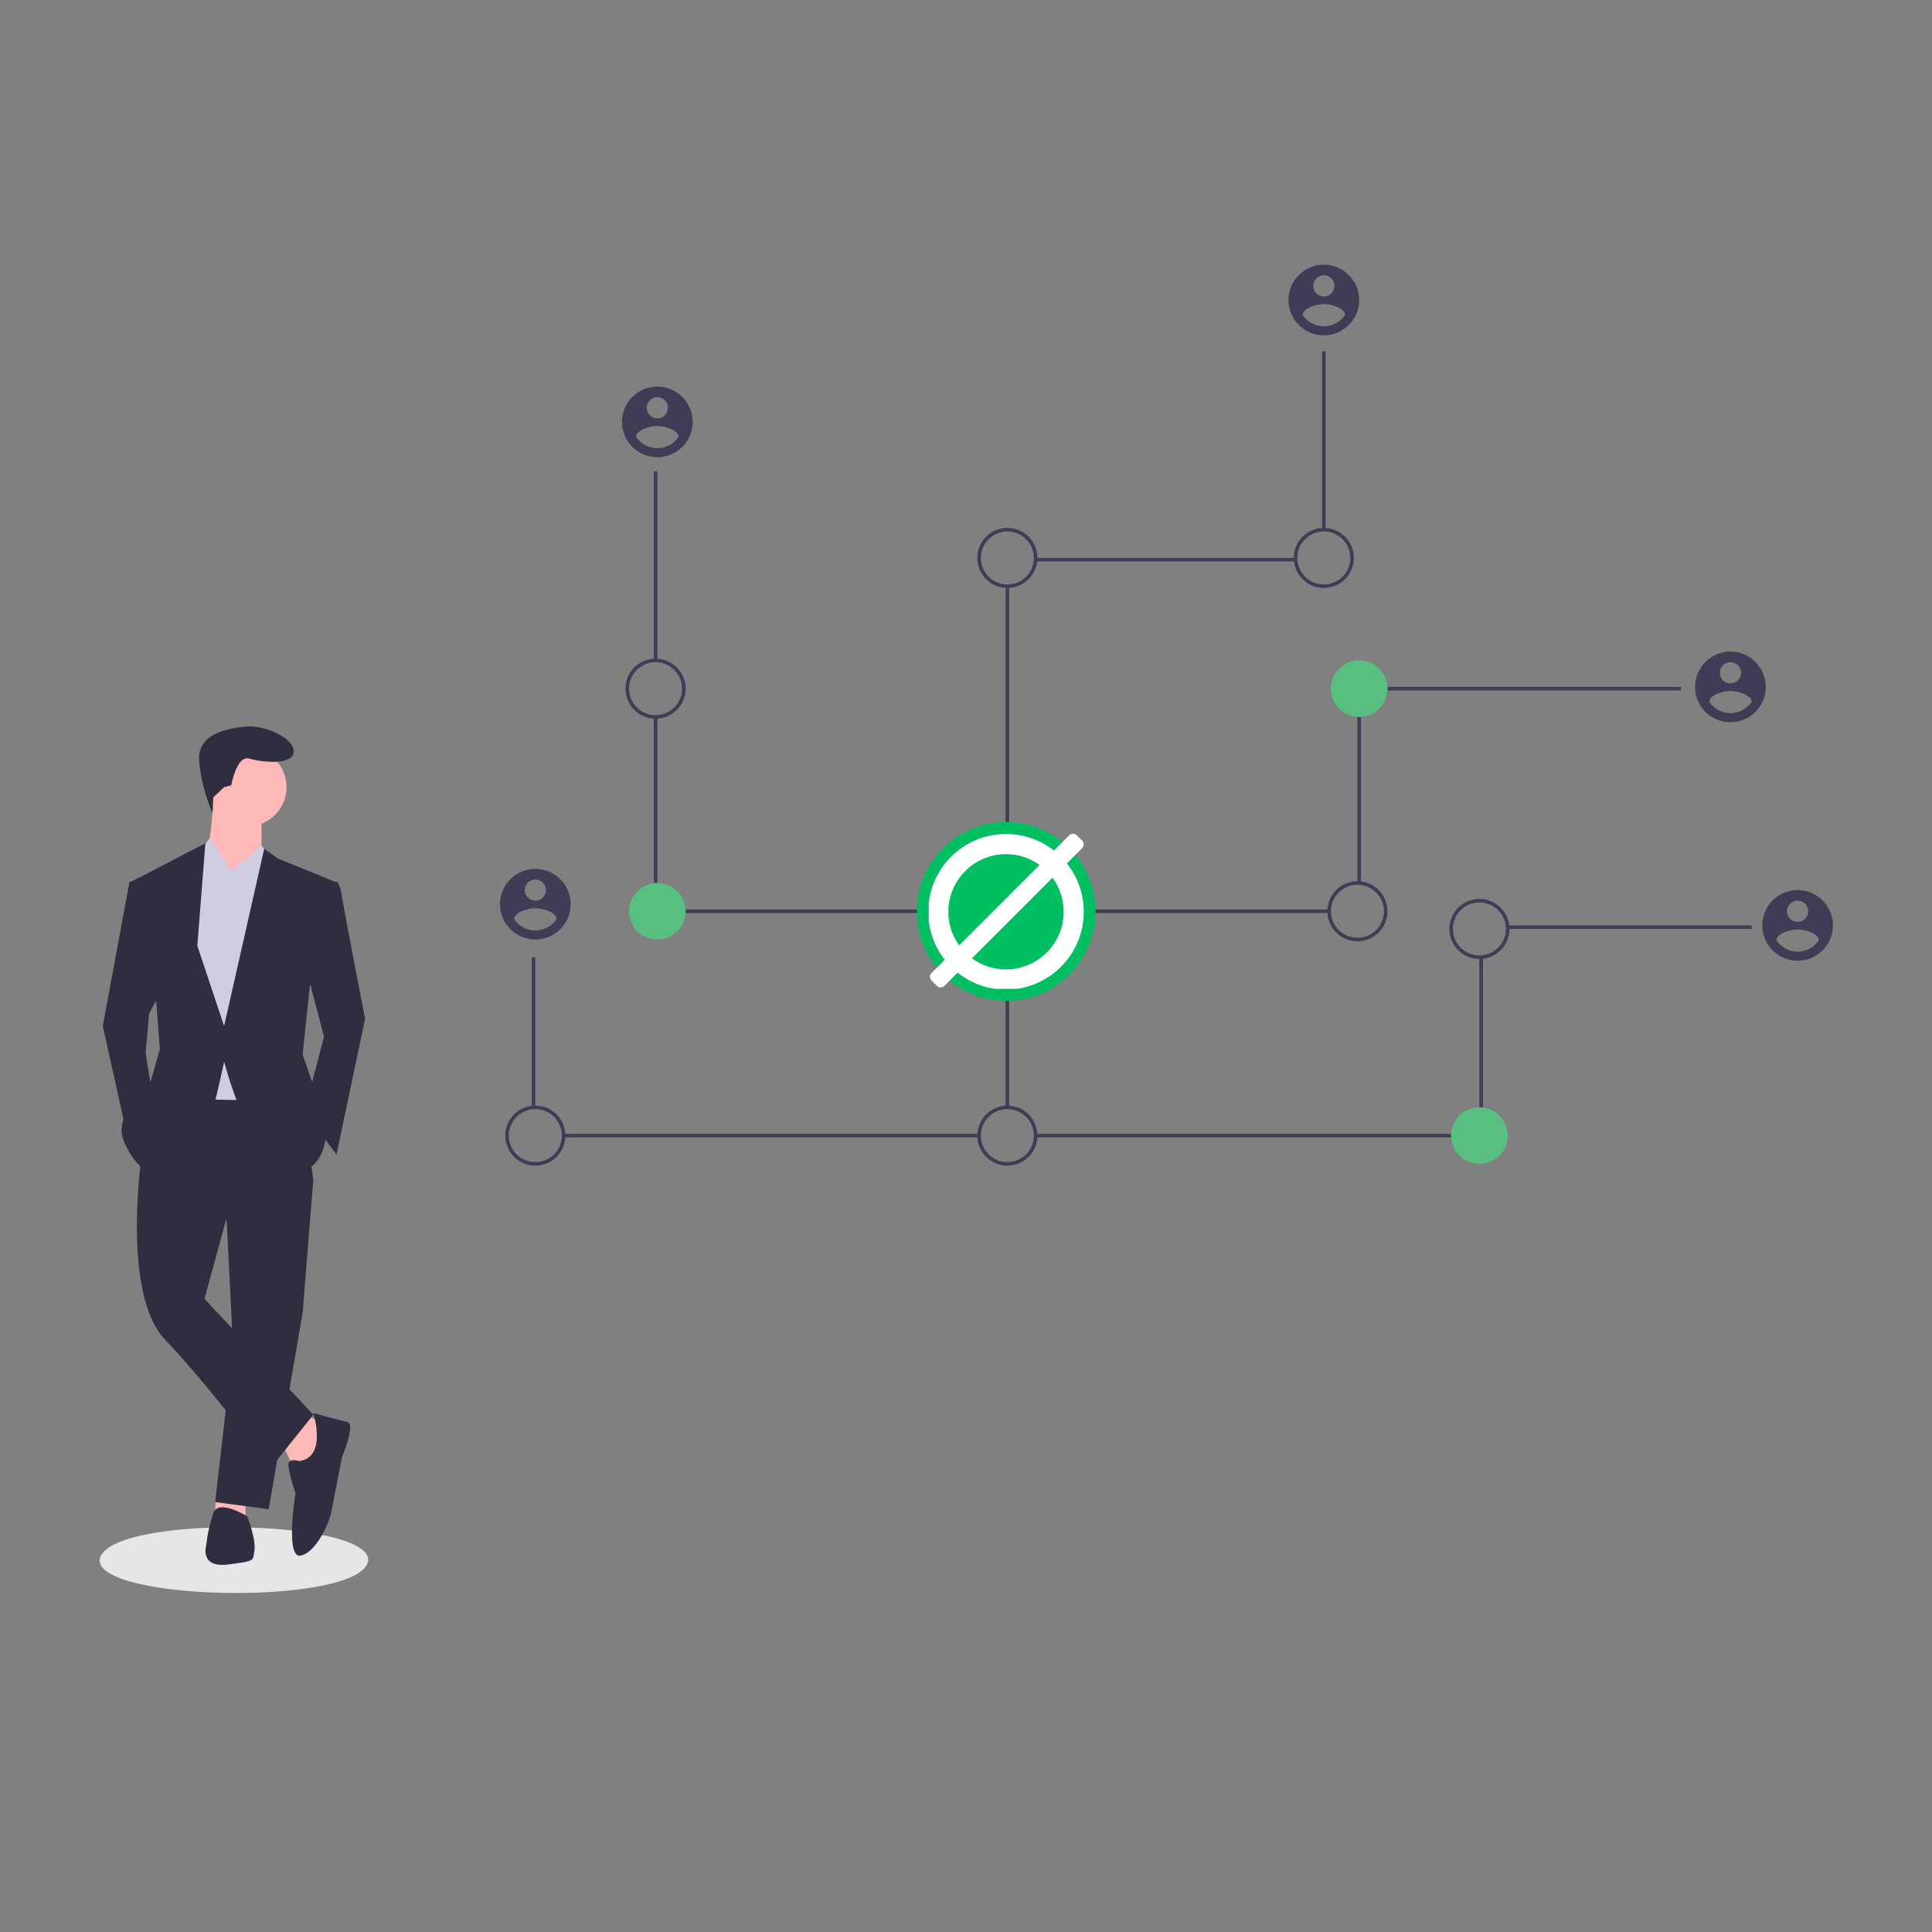 <svg xmlns="http://www.w3.org/2000/svg" xmlns:xlink="http://www.w3.org/1999/xlink" width="1080" zoomAndPan="magnify" viewBox="0 0 810 810" height="1080" preserveAspectRatio="xMidYMid meet" version="1.0"><rect x="0" y="0" width="810" height="810" fill="#808080" stroke="none"/><defs><clipPath id="2587f950d7"><path d="M 540 110.793 L 570 110.793 L 570 141 L 540 141 Z M 540 110.793 " clip-rule="nonzero"/></clipPath><clipPath id="48e9ee1506"><path d="M 738 373 L 768.488 373 L 768.488 403 L 738 403 Z M 738 373 " clip-rule="nonzero"/></clipPath><clipPath id="1556de007e"><path d="M 41.738 640 L 155 640 L 155 668 L 41.738 668 Z M 41.738 640 " clip-rule="nonzero"/></clipPath><clipPath id="3881d8d027"><path d="M 384.379 344.633 L 459.328 344.633 L 459.328 419.582 L 384.379 419.582 Z M 384.379 344.633 " clip-rule="nonzero"/></clipPath><clipPath id="aea5a44048"><path d="M 421.855 344.633 C 401.156 344.633 384.379 361.41 384.379 382.109 C 384.379 402.805 401.156 419.582 421.855 419.582 C 442.551 419.582 459.328 402.805 459.328 382.109 C 459.328 361.41 442.551 344.633 421.855 344.633 Z M 421.855 344.633 " clip-rule="nonzero"/></clipPath><clipPath id="fca1ebcff3"><path d="M 389.387 350 L 454 350 L 454 414.574 L 389.387 414.574 Z M 389.387 350 " clip-rule="nonzero"/></clipPath><clipPath id="11362ad2ec"><path d="M 389.387 349.324 L 454.637 349.324 L 454.637 414.574 L 389.387 414.574 Z M 389.387 349.324 " clip-rule="nonzero"/></clipPath><clipPath id="c0761c93ae"><path d="M 389.387 349.324 L 454.637 349.324 L 454.637 414 L 389.387 414 Z M 389.387 349.324 " clip-rule="nonzero"/></clipPath></defs><path fill="#3f3d56" d="M 274.102 197.625 L 275.586 197.625 L 275.586 276.875 L 274.102 276.875 Z M 274.102 197.625 " fill-opacity="1" fill-rule="nonzero"/><path fill="#3f3d56" d="M 274.102 300.465 L 275.586 300.465 L 275.586 370.199 L 274.102 370.199 Z M 274.102 300.465 " fill-opacity="1" fill-rule="nonzero"/><path fill="#3f3d56" d="M 271.879 381.309 L 386.766 381.309 L 386.766 382.789 L 271.879 382.789 Z M 271.879 381.309 " fill-opacity="1" fill-rule="nonzero"/><path fill="#3f3d56" d="M 222.961 401.309 L 224.441 401.309 L 224.441 464.262 L 222.961 464.262 Z M 222.961 401.309 " fill-opacity="1" fill-rule="nonzero"/><path fill="#3f3d56" d="M 236.301 475.371 L 410.484 475.371 L 410.484 476.855 L 236.301 476.855 Z M 236.301 475.371 " fill-opacity="1" fill-rule="nonzero"/><path fill="#3f3d56" d="M 554.281 147.262 L 555.762 147.262 L 555.762 222.066 L 554.281 222.066 Z M 554.281 147.262 " fill-opacity="1" fill-rule="nonzero"/><path fill="#3f3d56" d="M 434.18 233.918 L 543.16 233.918 L 543.16 235.398 L 434.18 235.398 Z M 434.18 233.918 " fill-opacity="1" fill-rule="nonzero"/><path fill="#3f3d56" d="M 421.602 245.77 L 423.086 245.77 L 423.086 345.758 L 421.602 345.758 Z M 421.602 245.77 " fill-opacity="1" fill-rule="nonzero"/><path fill="#3f3d56" d="M 274.844 301.316 C 274.016 301.316 273.199 301.238 272.387 301.074 C 271.574 300.914 270.785 300.676 270.023 300.359 C 269.258 300.043 268.531 299.656 267.844 299.195 C 267.156 298.738 266.52 298.215 265.934 297.629 C 265.348 297.047 264.828 296.41 264.367 295.723 C 263.906 295.035 263.52 294.309 263.203 293.547 C 262.887 292.781 262.648 291.992 262.484 291.184 C 262.324 290.371 262.242 289.555 262.242 288.727 C 262.242 287.898 262.324 287.082 262.484 286.27 C 262.648 285.461 262.887 284.672 263.203 283.91 C 263.52 283.145 263.906 282.418 264.367 281.73 C 264.828 281.043 265.348 280.406 265.934 279.824 C 266.52 279.238 267.156 278.719 267.844 278.258 C 268.531 277.797 269.258 277.41 270.023 277.094 C 270.785 276.777 271.574 276.539 272.387 276.379 C 273.199 276.215 274.016 276.137 274.844 276.137 C 275.672 276.137 276.492 276.215 277.301 276.379 C 278.113 276.539 278.902 276.777 279.668 277.094 C 280.43 277.41 281.156 277.797 281.844 278.258 C 282.531 278.719 283.168 279.238 283.754 279.824 C 284.34 280.406 284.863 281.043 285.32 281.73 C 285.781 282.418 286.168 283.145 286.484 283.91 C 286.801 284.672 287.043 285.461 287.203 286.27 C 287.363 287.082 287.445 287.898 287.445 288.727 C 287.445 289.555 287.363 290.371 287.199 291.184 C 287.039 291.992 286.797 292.781 286.48 293.543 C 286.164 294.305 285.777 295.031 285.316 295.719 C 284.855 296.406 284.336 297.043 283.75 297.625 C 283.164 298.211 282.527 298.73 281.84 299.191 C 281.152 299.652 280.43 300.039 279.664 300.355 C 278.898 300.672 278.113 300.91 277.301 301.074 C 276.492 301.234 275.672 301.316 274.844 301.316 Z M 274.844 277.617 C 274.113 277.617 273.391 277.688 272.676 277.832 C 271.961 277.973 271.266 278.184 270.59 278.461 C 269.914 278.742 269.273 279.082 268.668 279.488 C 268.059 279.895 267.5 280.355 266.98 280.871 C 266.465 281.387 266.004 281.949 265.602 282.555 C 265.195 283.16 264.852 283.801 264.574 284.477 C 264.293 285.148 264.082 285.844 263.941 286.559 C 263.797 287.273 263.727 287.996 263.727 288.727 C 263.727 289.457 263.797 290.18 263.941 290.895 C 264.082 291.609 264.293 292.305 264.574 292.977 C 264.852 293.652 265.195 294.293 265.602 294.898 C 266.004 295.504 266.465 296.066 266.98 296.582 C 267.5 297.098 268.059 297.559 268.668 297.965 C 269.273 298.371 269.914 298.711 270.59 298.992 C 271.266 299.27 271.961 299.48 272.676 299.625 C 273.391 299.766 274.113 299.836 274.844 299.836 C 275.574 299.836 276.297 299.766 277.012 299.625 C 277.73 299.48 278.426 299.27 279.098 298.992 C 279.773 298.711 280.414 298.371 281.02 297.965 C 281.629 297.559 282.191 297.098 282.707 296.582 C 283.223 296.066 283.684 295.504 284.09 294.898 C 284.492 294.293 284.836 293.652 285.117 292.977 C 285.395 292.305 285.605 291.609 285.75 290.895 C 285.891 290.18 285.961 289.457 285.961 288.727 C 285.961 287.996 285.891 287.273 285.746 286.559 C 285.605 285.844 285.391 285.152 285.113 284.477 C 284.832 283.805 284.492 283.164 284.086 282.559 C 283.68 281.949 283.219 281.391 282.703 280.875 C 282.188 280.359 281.625 279.898 281.02 279.492 C 280.41 279.086 279.77 278.746 279.098 278.465 C 278.422 278.188 277.727 277.977 277.012 277.832 C 276.297 277.691 275.574 277.617 274.844 277.617 Z M 274.844 277.617 " fill-opacity="1" fill-rule="nonzero"/><path fill="#3f3d56" d="M 224.441 488.703 C 223.613 488.703 222.797 488.625 221.984 488.461 C 221.172 488.301 220.383 488.062 219.621 487.746 C 218.855 487.43 218.129 487.043 217.441 486.582 C 216.754 486.121 216.117 485.602 215.531 485.016 C 214.945 484.434 214.426 483.797 213.965 483.109 C 213.504 482.422 213.117 481.695 212.801 480.93 C 212.484 480.168 212.246 479.379 212.082 478.57 C 211.922 477.758 211.84 476.941 211.84 476.113 C 211.84 475.285 211.922 474.469 212.082 473.656 C 212.246 472.848 212.484 472.059 212.801 471.293 C 213.117 470.531 213.504 469.805 213.965 469.117 C 214.426 468.43 214.945 467.793 215.531 467.211 C 216.117 466.625 216.754 466.102 217.441 465.645 C 218.129 465.184 218.855 464.797 219.621 464.48 C 220.383 464.164 221.172 463.926 221.984 463.766 C 222.797 463.602 223.613 463.523 224.441 463.523 C 225.27 463.523 226.09 463.602 226.898 463.766 C 227.711 463.926 228.5 464.164 229.266 464.48 C 230.027 464.797 230.754 465.184 231.441 465.645 C 232.129 466.102 232.766 466.625 233.352 467.211 C 233.938 467.793 234.461 468.43 234.918 469.117 C 235.379 469.805 235.766 470.531 236.082 471.293 C 236.398 472.059 236.641 472.848 236.801 473.656 C 236.961 474.469 237.043 475.285 237.043 476.113 C 237.043 476.941 236.961 477.758 236.797 478.57 C 236.637 479.379 236.398 480.164 236.078 480.93 C 235.762 481.691 235.375 482.418 234.914 483.105 C 234.453 483.793 233.934 484.43 233.348 485.012 C 232.762 485.598 232.125 486.117 231.438 486.578 C 230.75 487.039 230.027 487.426 229.262 487.742 C 228.496 488.059 227.711 488.297 226.898 488.461 C 226.09 488.621 225.27 488.703 224.441 488.703 Z M 224.441 465.004 C 223.711 465.004 222.988 465.074 222.273 465.215 C 221.559 465.359 220.863 465.57 220.188 465.848 C 219.512 466.129 218.871 466.469 218.266 466.875 C 217.656 467.281 217.098 467.742 216.582 468.258 C 216.062 468.773 215.602 469.336 215.199 469.941 C 214.793 470.547 214.449 471.188 214.172 471.863 C 213.891 472.535 213.68 473.23 213.539 473.945 C 213.395 474.66 213.324 475.383 213.324 476.113 C 213.324 476.844 213.395 477.566 213.539 478.281 C 213.68 478.996 213.891 479.691 214.172 480.363 C 214.449 481.039 214.793 481.68 215.199 482.285 C 215.602 482.891 216.062 483.453 216.582 483.969 C 217.098 484.484 217.656 484.945 218.266 485.352 C 218.871 485.758 219.512 486.098 220.188 486.379 C 220.863 486.656 221.559 486.867 222.273 487.008 C 222.988 487.152 223.711 487.223 224.441 487.223 C 225.172 487.223 225.895 487.152 226.609 487.008 C 227.328 486.867 228.023 486.656 228.695 486.379 C 229.371 486.098 230.012 485.758 230.617 485.352 C 231.227 484.945 231.789 484.484 232.305 483.969 C 232.82 483.453 233.281 482.891 233.688 482.285 C 234.094 481.68 234.434 481.039 234.715 480.363 C 234.992 479.691 235.203 478.996 235.348 478.281 C 235.488 477.566 235.559 476.844 235.559 476.113 C 235.559 475.383 235.488 474.66 235.344 473.945 C 235.203 473.23 234.988 472.535 234.711 471.863 C 234.43 471.191 234.09 470.551 233.684 469.945 C 233.277 469.336 232.816 468.777 232.301 468.262 C 231.785 467.746 231.223 467.285 230.617 466.879 C 230.008 466.473 229.367 466.133 228.695 465.852 C 228.02 465.574 227.324 465.363 226.609 465.219 C 225.895 465.074 225.172 465.004 224.441 465.004 Z M 224.441 465.004 " fill-opacity="1" fill-rule="nonzero"/><path fill="#58bf81" d="M 287.445 382.051 C 287.445 382.828 287.367 383.598 287.215 384.363 C 287.066 385.125 286.84 385.867 286.543 386.586 C 286.242 387.305 285.879 387.988 285.445 388.633 C 285.012 389.281 284.523 389.879 283.973 390.43 C 283.422 390.98 282.82 391.469 282.176 391.902 C 281.527 392.336 280.844 392.699 280.125 393 C 279.402 393.297 278.664 393.52 277.898 393.672 C 277.137 393.824 276.363 393.898 275.586 393.898 C 274.805 393.898 274.035 393.824 273.273 393.672 C 272.508 393.52 271.766 393.297 271.047 393 C 270.328 392.699 269.645 392.336 268.996 391.902 C 268.348 391.469 267.75 390.98 267.199 390.43 C 266.648 389.879 266.156 389.281 265.723 388.633 C 265.293 387.988 264.926 387.305 264.629 386.586 C 264.332 385.867 264.105 385.125 263.953 384.363 C 263.801 383.598 263.727 382.828 263.727 382.051 C 263.727 381.273 263.801 380.5 263.953 379.738 C 264.105 378.973 264.332 378.234 264.629 377.516 C 264.926 376.797 265.293 376.113 265.723 375.465 C 266.156 374.82 266.648 374.219 267.199 373.672 C 267.75 373.121 268.348 372.629 268.996 372.195 C 269.645 371.766 270.328 371.398 271.047 371.102 C 271.766 370.805 272.508 370.578 273.273 370.426 C 274.035 370.273 274.805 370.199 275.586 370.199 C 276.363 370.199 277.137 370.273 277.898 370.426 C 278.664 370.578 279.402 370.805 280.125 371.102 C 280.844 371.398 281.527 371.766 282.176 372.195 C 282.82 372.629 283.422 373.121 283.973 373.672 C 284.523 374.219 285.012 374.82 285.445 375.465 C 285.879 376.113 286.242 376.797 286.543 377.516 C 286.84 378.234 287.066 378.973 287.215 379.738 C 287.367 380.5 287.445 381.273 287.445 382.051 Z M 287.445 382.051 " fill-opacity="1" fill-rule="nonzero"/><path fill="#3f3d56" d="M 581.703 287.984 L 704.746 287.984 L 704.746 289.469 L 581.703 289.469 Z M 581.703 287.984 " fill-opacity="1" fill-rule="nonzero"/><path fill="#3f3d56" d="M 569.105 300.465 L 570.586 300.465 L 570.586 370.199 L 569.105 370.199 Z M 569.105 300.465 " fill-opacity="1" fill-rule="nonzero"/><path fill="#3f3d56" d="M 458.664 381.309 L 557.246 381.309 L 557.246 382.789 L 458.664 382.789 Z M 458.664 381.309 " fill-opacity="1" fill-rule="nonzero"/><path fill="#3f3d56" d="M 632.105 387.977 L 734.395 387.977 L 734.395 389.457 L 632.105 389.457 Z M 632.105 387.977 " fill-opacity="1" fill-rule="nonzero"/><path fill="#3f3d56" d="M 620.246 401.309 L 621.73 401.309 L 621.73 464.262 L 620.246 464.262 Z M 620.246 401.309 " fill-opacity="1" fill-rule="nonzero"/><path fill="#3f3d56" d="M 434.203 475.371 L 608.387 475.371 L 608.387 476.855 L 434.203 476.855 Z M 434.203 475.371 " fill-opacity="1" fill-rule="nonzero"/><path fill="#3f3d56" d="M 421.602 418.344 L 423.086 418.344 L 423.086 464.262 L 421.602 464.262 Z M 421.602 418.344 " fill-opacity="1" fill-rule="nonzero"/><path fill="#58bf81" d="M 581.703 288.727 C 581.703 289.504 581.629 290.277 581.477 291.039 C 581.324 291.801 581.098 292.543 580.801 293.262 C 580.504 293.98 580.137 294.664 579.707 295.312 C 579.273 295.957 578.781 296.555 578.23 297.105 C 577.68 297.656 577.082 298.148 576.434 298.582 C 575.785 299.012 575.102 299.379 574.383 299.676 C 573.664 299.973 572.922 300.199 572.16 300.352 C 571.395 300.5 570.625 300.578 569.844 300.578 C 569.066 300.578 568.293 300.5 567.531 300.352 C 566.766 300.199 566.027 299.973 565.305 299.676 C 564.586 299.379 563.902 299.012 563.258 298.582 C 562.609 298.148 562.008 297.656 561.457 297.105 C 560.91 296.555 560.418 295.957 559.984 295.312 C 559.551 294.664 559.188 293.98 558.887 293.262 C 558.59 292.543 558.363 291.801 558.215 291.039 C 558.062 290.277 557.984 289.504 557.984 288.727 C 557.984 287.949 558.062 287.18 558.215 286.414 C 558.363 285.652 558.59 284.91 558.887 284.191 C 559.188 283.473 559.551 282.789 559.984 282.145 C 560.418 281.496 560.91 280.898 561.457 280.348 C 562.008 279.797 562.609 279.305 563.258 278.875 C 563.902 278.441 564.586 278.074 565.305 277.777 C 566.027 277.48 566.766 277.254 567.531 277.105 C 568.293 276.953 569.066 276.875 569.844 276.875 C 570.625 276.875 571.395 276.953 572.16 277.105 C 572.922 277.254 573.664 277.48 574.383 277.777 C 575.102 278.078 575.785 278.441 576.434 278.875 C 577.082 279.305 577.68 279.797 578.23 280.348 C 578.781 280.898 579.273 281.496 579.707 282.145 C 580.137 282.789 580.504 283.473 580.801 284.191 C 581.098 284.91 581.324 285.652 581.477 286.414 C 581.629 287.18 581.703 287.949 581.703 288.727 Z M 581.703 288.727 " fill-opacity="1" fill-rule="nonzero"/><path fill="#3f3d56" d="M 555.02 246.508 C 554.191 246.508 553.375 246.43 552.562 246.266 C 551.75 246.105 550.965 245.867 550.199 245.551 C 549.434 245.234 548.707 244.848 548.02 244.387 C 547.332 243.93 546.695 243.406 546.109 242.82 C 545.527 242.238 545.004 241.602 544.543 240.914 C 544.086 240.227 543.695 239.5 543.379 238.738 C 543.062 237.973 542.824 237.184 542.664 236.375 C 542.5 235.562 542.422 234.746 542.422 233.918 C 542.422 233.09 542.5 232.273 542.664 231.461 C 542.824 230.652 543.062 229.863 543.379 229.102 C 543.695 228.336 544.086 227.609 544.543 226.922 C 545.004 226.234 545.527 225.598 546.109 225.016 C 546.695 224.43 547.332 223.91 548.02 223.449 C 548.707 222.988 549.434 222.602 550.199 222.285 C 550.965 221.969 551.75 221.73 552.562 221.57 C 553.375 221.406 554.191 221.328 555.02 221.328 C 555.848 221.328 556.668 221.406 557.48 221.57 C 558.289 221.73 559.078 221.969 559.844 222.285 C 560.605 222.602 561.332 222.988 562.02 223.449 C 562.711 223.91 563.344 224.43 563.93 225.016 C 564.516 225.598 565.039 226.234 565.496 226.922 C 565.957 227.609 566.344 228.336 566.66 229.102 C 566.98 229.863 567.219 230.652 567.379 231.461 C 567.539 232.273 567.621 233.09 567.621 233.918 C 567.621 234.746 567.539 235.562 567.375 236.375 C 567.215 237.184 566.977 237.973 566.66 238.734 C 566.34 239.496 565.953 240.223 565.492 240.91 C 565.035 241.598 564.512 242.234 563.926 242.816 C 563.34 243.402 562.707 243.922 562.02 244.383 C 561.332 244.844 560.605 245.23 559.84 245.547 C 559.078 245.863 558.289 246.102 557.477 246.266 C 556.668 246.426 555.848 246.508 555.02 246.508 Z M 555.02 222.809 C 554.289 222.809 553.566 222.879 552.852 223.023 C 552.137 223.164 551.441 223.375 550.766 223.652 C 550.09 223.934 549.449 224.273 548.844 224.68 C 548.238 225.086 547.676 225.547 547.16 226.062 C 546.645 226.578 546.184 227.141 545.777 227.746 C 545.371 228.352 545.027 228.992 544.75 229.668 C 544.469 230.34 544.258 231.035 544.117 231.75 C 543.973 232.465 543.902 233.188 543.902 233.918 C 543.902 234.648 543.973 235.371 544.117 236.086 C 544.258 236.801 544.469 237.496 544.75 238.168 C 545.027 238.844 545.371 239.484 545.777 240.09 C 546.184 240.695 546.645 241.258 547.16 241.773 C 547.676 242.289 548.238 242.75 548.844 243.156 C 549.449 243.562 550.09 243.902 550.766 244.184 C 551.441 244.461 552.137 244.672 552.852 244.816 C 553.566 244.957 554.289 245.027 555.02 245.027 C 555.75 245.027 556.473 244.957 557.191 244.816 C 557.906 244.672 558.602 244.461 559.273 244.184 C 559.949 243.902 560.59 243.562 561.199 243.156 C 561.805 242.75 562.367 242.289 562.883 241.773 C 563.398 241.258 563.859 240.695 564.266 240.09 C 564.672 239.484 565.012 238.844 565.293 238.168 C 565.57 237.496 565.781 236.801 565.926 236.086 C 566.066 235.371 566.141 234.648 566.141 233.918 C 566.137 233.188 566.066 232.465 565.922 231.75 C 565.781 231.035 565.57 230.344 565.289 229.668 C 565.008 228.996 564.668 228.355 564.262 227.75 C 563.855 227.141 563.395 226.582 562.879 226.066 C 562.363 225.551 561.801 225.09 561.195 224.684 C 560.59 224.277 559.949 223.938 559.273 223.656 C 558.598 223.379 557.906 223.168 557.188 223.023 C 556.473 222.883 555.75 222.809 555.02 222.809 Z M 555.02 222.809 " fill-opacity="1" fill-rule="nonzero"/><path fill="#3f3d56" d="M 422.344 246.508 C 421.516 246.508 420.699 246.43 419.887 246.266 C 419.074 246.105 418.285 245.867 417.523 245.551 C 416.758 245.234 416.031 244.848 415.344 244.387 C 414.656 243.93 414.02 243.406 413.434 242.82 C 412.848 242.238 412.328 241.602 411.867 240.914 C 411.406 240.227 411.02 239.5 410.703 238.738 C 410.387 237.973 410.148 237.184 409.984 236.375 C 409.824 235.562 409.742 234.746 409.742 233.918 C 409.742 233.09 409.824 232.273 409.984 231.461 C 410.148 230.652 410.387 229.863 410.703 229.102 C 411.02 228.336 411.406 227.609 411.867 226.922 C 412.328 226.234 412.848 225.598 413.434 225.016 C 414.02 224.43 414.656 223.91 415.344 223.449 C 416.031 222.988 416.758 222.602 417.523 222.285 C 418.285 221.969 419.074 221.73 419.887 221.57 C 420.699 221.406 421.516 221.328 422.344 221.328 C 423.172 221.328 423.992 221.406 424.801 221.57 C 425.613 221.73 426.402 221.969 427.168 222.285 C 427.93 222.602 428.656 222.988 429.344 223.449 C 430.031 223.91 430.668 224.43 431.254 225.016 C 431.84 225.598 432.363 226.234 432.82 226.922 C 433.281 227.609 433.668 228.336 433.984 229.102 C 434.301 229.863 434.543 230.652 434.703 231.461 C 434.863 232.273 434.945 233.09 434.945 233.918 C 434.945 234.746 434.863 235.562 434.699 236.375 C 434.539 237.184 434.301 237.973 433.98 238.734 C 433.664 239.496 433.277 240.223 432.816 240.91 C 432.359 241.598 431.836 242.234 431.25 242.816 C 430.664 243.402 430.027 243.922 429.34 244.383 C 428.652 244.844 427.93 245.23 427.164 245.547 C 426.398 245.863 425.613 246.102 424.801 246.266 C 423.992 246.426 423.172 246.508 422.344 246.508 Z M 422.344 222.809 C 421.613 222.809 420.891 222.879 420.176 223.023 C 419.461 223.164 418.766 223.375 418.09 223.652 C 417.414 223.934 416.773 224.273 416.168 224.68 C 415.562 225.086 415 225.547 414.484 226.062 C 413.965 226.578 413.504 227.141 413.102 227.746 C 412.695 228.352 412.352 228.992 412.074 229.668 C 411.793 230.34 411.582 231.035 411.441 231.75 C 411.297 232.465 411.227 233.188 411.227 233.918 C 411.227 234.648 411.297 235.371 411.441 236.086 C 411.582 236.801 411.793 237.496 412.074 238.168 C 412.352 238.844 412.695 239.484 413.102 240.09 C 413.504 240.695 413.965 241.258 414.484 241.773 C 415 242.289 415.562 242.75 416.168 243.156 C 416.773 243.562 417.414 243.902 418.09 244.184 C 418.766 244.461 419.461 244.672 420.176 244.816 C 420.891 244.957 421.613 245.027 422.344 245.027 C 423.074 245.027 423.797 244.957 424.512 244.816 C 425.23 244.672 425.926 244.461 426.598 244.184 C 427.273 243.902 427.914 243.562 428.52 243.156 C 429.129 242.75 429.691 242.289 430.207 241.773 C 430.723 241.258 431.184 240.695 431.59 240.09 C 431.996 239.484 432.336 238.844 432.617 238.168 C 432.895 237.496 433.105 236.801 433.25 236.086 C 433.391 235.371 433.461 234.648 433.461 233.918 C 433.461 233.188 433.391 232.465 433.246 231.75 C 433.105 231.035 432.895 230.344 432.613 229.668 C 432.332 228.996 431.992 228.355 431.586 227.75 C 431.18 227.141 430.719 226.582 430.203 226.066 C 429.688 225.551 429.125 225.09 428.52 224.684 C 427.91 224.277 427.27 223.938 426.598 223.656 C 425.922 223.379 425.227 223.168 424.512 223.023 C 423.797 222.883 423.074 222.809 422.344 222.809 Z M 422.344 222.809 " fill-opacity="1" fill-rule="nonzero"/><path fill="#3f3d56" d="M 620.246 402.047 C 619.418 402.047 618.602 401.965 617.789 401.805 C 616.977 401.645 616.188 401.406 615.426 401.09 C 614.66 400.773 613.934 400.383 613.246 399.926 C 612.559 399.465 611.922 398.945 611.336 398.359 C 610.75 397.773 610.23 397.141 609.77 396.453 C 609.309 395.766 608.922 395.039 608.605 394.273 C 608.289 393.512 608.051 392.723 607.887 391.914 C 607.727 391.102 607.645 390.281 607.645 389.457 C 607.645 388.629 607.727 387.812 607.887 387 C 608.051 386.188 608.289 385.402 608.605 384.637 C 608.922 383.875 609.309 383.148 609.77 382.461 C 610.23 381.773 610.75 381.137 611.336 380.555 C 611.922 379.969 612.559 379.445 613.246 378.988 C 613.934 378.527 614.66 378.141 615.426 377.824 C 616.188 377.508 616.977 377.27 617.789 377.105 C 618.602 376.945 619.418 376.863 620.246 376.863 C 621.074 376.863 621.895 376.945 622.707 377.105 C 623.516 377.27 624.305 377.508 625.07 377.824 C 625.832 378.141 626.559 378.527 627.246 378.988 C 627.934 379.445 628.57 379.969 629.156 380.555 C 629.742 381.137 630.266 381.773 630.723 382.461 C 631.184 383.148 631.57 383.875 631.887 384.637 C 632.203 385.402 632.445 386.188 632.605 387 C 632.766 387.812 632.848 388.629 632.848 389.457 C 632.848 390.281 632.766 391.102 632.602 391.91 C 632.441 392.723 632.203 393.508 631.883 394.273 C 631.566 395.035 631.18 395.762 630.719 396.449 C 630.262 397.137 629.738 397.77 629.152 398.355 C 628.566 398.941 627.934 399.461 627.242 399.922 C 626.555 400.379 625.832 400.77 625.066 401.086 C 624.305 401.402 623.516 401.641 622.703 401.805 C 621.895 401.965 621.074 402.047 620.246 402.047 Z M 620.246 378.348 C 619.516 378.348 618.793 378.418 618.078 378.559 C 617.363 378.703 616.668 378.914 615.992 379.191 C 615.316 379.473 614.676 379.812 614.07 380.219 C 613.465 380.625 612.902 381.086 612.387 381.602 C 611.867 382.117 611.406 382.676 611.004 383.285 C 610.598 383.891 610.254 384.531 609.977 385.203 C 609.695 385.879 609.484 386.574 609.344 387.289 C 609.199 388.004 609.129 388.727 609.129 389.457 C 609.129 390.188 609.199 390.906 609.344 391.625 C 609.484 392.34 609.695 393.035 609.977 393.707 C 610.254 394.383 610.598 395.023 611.004 395.629 C 611.406 396.234 611.867 396.797 612.387 397.312 C 612.902 397.828 613.465 398.289 614.07 398.695 C 614.676 399.098 615.316 399.441 615.992 399.719 C 616.668 400 617.363 400.211 618.078 400.352 C 618.793 400.496 619.516 400.566 620.246 400.566 C 620.977 400.566 621.699 400.496 622.414 400.352 C 623.133 400.211 623.828 400 624.5 399.719 C 625.176 399.441 625.816 399.098 626.426 398.695 C 627.031 398.289 627.594 397.828 628.109 397.312 C 628.625 396.797 629.086 396.234 629.492 395.629 C 629.898 395.023 630.238 394.383 630.52 393.707 C 630.797 393.035 631.008 392.34 631.152 391.625 C 631.293 390.906 631.363 390.188 631.363 389.457 C 631.363 388.727 631.293 388.004 631.148 387.289 C 631.008 386.574 630.797 385.879 630.516 385.207 C 630.234 384.531 629.895 383.895 629.488 383.285 C 629.082 382.68 628.621 382.121 628.105 381.605 C 627.59 381.09 627.027 380.629 626.422 380.223 C 625.812 379.816 625.172 379.477 624.5 379.195 C 623.824 378.914 623.129 378.703 622.414 378.562 C 621.699 378.418 620.977 378.348 620.246 378.348 Z M 620.246 378.348 " fill-opacity="1" fill-rule="nonzero"/><path fill="#58bf81" d="M 632.105 476.113 C 632.105 476.891 632.031 477.66 631.879 478.426 C 631.727 479.188 631.5 479.93 631.203 480.648 C 630.906 481.367 630.539 482.051 630.109 482.695 C 629.676 483.344 629.184 483.941 628.633 484.492 C 628.082 485.043 627.484 485.535 626.836 485.965 C 626.188 486.398 625.504 486.766 624.785 487.062 C 624.066 487.359 623.324 487.586 622.559 487.734 C 621.797 487.887 621.027 487.965 620.246 487.965 C 619.469 487.965 618.695 487.887 617.934 487.734 C 617.168 487.586 616.43 487.359 615.707 487.062 C 614.988 486.766 614.305 486.398 613.656 485.965 C 613.012 485.535 612.41 485.043 611.859 484.492 C 611.309 483.941 610.82 483.344 610.387 482.695 C 609.953 482.051 609.59 481.367 609.289 480.648 C 608.992 479.93 608.766 479.188 608.617 478.426 C 608.465 477.66 608.387 476.891 608.387 476.113 C 608.387 475.336 608.465 474.562 608.617 473.801 C 608.766 473.039 608.992 472.297 609.289 471.578 C 609.59 470.859 609.953 470.176 610.387 469.531 C 610.82 468.883 611.309 468.285 611.859 467.734 C 612.41 467.184 613.012 466.691 613.656 466.262 C 614.305 465.828 614.988 465.461 615.707 465.164 C 616.43 464.867 617.168 464.641 617.934 464.492 C 618.695 464.34 619.469 464.262 620.246 464.262 C 621.027 464.262 621.797 464.34 622.559 464.492 C 623.324 464.641 624.066 464.867 624.785 465.164 C 625.504 465.461 626.188 465.828 626.836 466.262 C 627.484 466.691 628.082 467.184 628.633 467.734 C 629.184 468.285 629.676 468.883 630.109 469.531 C 630.539 470.176 630.906 470.859 631.203 471.578 C 631.5 472.297 631.727 473.039 631.879 473.801 C 632.031 474.562 632.105 475.336 632.105 476.113 Z M 632.105 476.113 " fill-opacity="1" fill-rule="nonzero"/><path fill="#3f3d56" d="M 422.344 488.703 C 421.516 488.703 420.699 488.625 419.887 488.461 C 419.074 488.301 418.285 488.062 417.523 487.746 C 416.758 487.43 416.031 487.043 415.344 486.582 C 414.656 486.121 414.02 485.602 413.434 485.016 C 412.848 484.434 412.328 483.797 411.867 483.109 C 411.406 482.422 411.02 481.695 410.703 480.93 C 410.387 480.168 410.148 479.379 409.984 478.57 C 409.824 477.758 409.742 476.941 409.742 476.113 C 409.742 475.285 409.824 474.469 409.984 473.656 C 410.148 472.848 410.387 472.059 410.703 471.293 C 411.02 470.531 411.406 469.805 411.867 469.117 C 412.328 468.43 412.848 467.793 413.434 467.211 C 414.02 466.625 414.656 466.102 415.344 465.645 C 416.031 465.184 416.758 464.797 417.523 464.48 C 418.285 464.164 419.074 463.926 419.887 463.766 C 420.699 463.602 421.516 463.523 422.344 463.523 C 423.172 463.523 423.992 463.602 424.801 463.766 C 425.613 463.926 426.402 464.164 427.168 464.48 C 427.93 464.797 428.656 465.184 429.344 465.645 C 430.031 466.102 430.668 466.625 431.254 467.211 C 431.84 467.793 432.363 468.43 432.82 469.117 C 433.281 469.805 433.668 470.531 433.984 471.293 C 434.301 472.059 434.543 472.848 434.703 473.656 C 434.863 474.469 434.945 475.285 434.945 476.113 C 434.945 476.941 434.863 477.758 434.699 478.57 C 434.539 479.379 434.301 480.164 433.98 480.93 C 433.664 481.691 433.277 482.418 432.816 483.105 C 432.355 483.793 431.836 484.43 431.25 485.012 C 430.664 485.598 430.027 486.117 429.34 486.578 C 428.652 487.039 427.93 487.426 427.164 487.742 C 426.398 488.059 425.613 488.297 424.801 488.461 C 423.992 488.621 423.172 488.703 422.344 488.703 Z M 422.344 465.004 C 421.613 465.004 420.891 465.074 420.176 465.215 C 419.461 465.359 418.766 465.57 418.09 465.848 C 417.414 466.129 416.773 466.469 416.168 466.875 C 415.562 467.281 415 467.742 414.484 468.258 C 413.965 468.773 413.504 469.336 413.102 469.941 C 412.695 470.547 412.352 471.188 412.074 471.863 C 411.793 472.535 411.582 473.23 411.441 473.945 C 411.297 474.66 411.227 475.383 411.227 476.113 C 411.227 476.844 411.297 477.566 411.441 478.281 C 411.582 478.996 411.793 479.691 412.074 480.363 C 412.352 481.039 412.695 481.68 413.102 482.285 C 413.504 482.891 413.965 483.453 414.484 483.969 C 415 484.484 415.562 484.945 416.168 485.352 C 416.773 485.758 417.414 486.098 418.09 486.379 C 418.766 486.656 419.461 486.867 420.176 487.008 C 420.891 487.152 421.613 487.223 422.344 487.223 C 423.074 487.223 423.797 487.152 424.512 487.008 C 425.23 486.867 425.926 486.656 426.598 486.379 C 427.273 486.098 427.914 485.758 428.52 485.352 C 429.129 484.945 429.691 484.484 430.207 483.969 C 430.723 483.453 431.184 482.891 431.59 482.285 C 431.996 481.68 432.336 481.039 432.617 480.363 C 432.895 479.691 433.105 478.996 433.25 478.281 C 433.391 477.566 433.461 476.844 433.461 476.113 C 433.461 475.383 433.391 474.66 433.246 473.945 C 433.105 473.23 432.895 472.535 432.613 471.863 C 432.332 471.191 431.992 470.551 431.586 469.945 C 431.18 469.336 430.719 468.777 430.203 468.262 C 429.688 467.746 429.125 467.285 428.52 466.879 C 427.91 466.473 427.27 466.133 426.598 465.852 C 425.922 465.574 425.227 465.363 424.512 465.219 C 423.797 465.074 423.074 465.004 422.344 465.004 Z M 422.344 465.004 " fill-opacity="1" fill-rule="nonzero"/><path fill="#3f3d56" d="M 569.105 394.641 C 568.277 394.641 567.457 394.559 566.645 394.398 C 565.832 394.238 565.047 394 564.281 393.684 C 563.516 393.367 562.789 392.977 562.102 392.52 C 561.414 392.059 560.777 391.539 560.195 390.953 C 559.609 390.367 559.086 389.73 558.625 389.043 C 558.168 388.359 557.777 387.633 557.461 386.867 C 557.145 386.105 556.906 385.316 556.746 384.508 C 556.582 383.695 556.504 382.875 556.504 382.051 C 556.504 381.223 556.582 380.402 556.746 379.594 C 556.906 378.781 557.145 377.996 557.461 377.23 C 557.777 376.469 558.168 375.742 558.625 375.055 C 559.086 374.367 559.609 373.73 560.195 373.145 C 560.777 372.562 561.414 372.039 562.102 371.582 C 562.789 371.121 563.516 370.734 564.281 370.418 C 565.047 370.102 565.832 369.863 566.645 369.699 C 567.457 369.539 568.277 369.457 569.105 369.457 C 569.93 369.457 570.75 369.539 571.562 369.699 C 572.375 369.863 573.16 370.102 573.926 370.418 C 574.691 370.734 575.418 371.121 576.105 371.582 C 576.793 372.039 577.43 372.562 578.012 373.145 C 578.598 373.73 579.121 374.367 579.582 375.055 C 580.039 375.742 580.43 376.469 580.746 377.23 C 581.062 377.996 581.301 378.781 581.461 379.594 C 581.625 380.402 581.703 381.223 581.703 382.051 C 581.703 382.875 581.621 383.695 581.461 384.504 C 581.297 385.316 581.059 386.102 580.742 386.867 C 580.426 387.629 580.035 388.355 579.578 389.043 C 579.117 389.73 578.594 390.363 578.008 390.949 C 577.426 391.531 576.789 392.055 576.102 392.516 C 575.414 392.973 574.688 393.363 573.922 393.68 C 573.16 393.996 572.371 394.234 571.562 394.398 C 570.75 394.559 569.93 394.641 569.105 394.641 Z M 569.105 370.941 C 568.375 370.941 567.652 371.012 566.934 371.152 C 566.219 371.297 565.523 371.508 564.848 371.785 C 564.176 372.066 563.535 372.406 562.926 372.812 C 562.32 373.219 561.758 373.68 561.242 374.195 C 560.727 374.711 560.266 375.27 559.859 375.879 C 559.453 376.484 559.109 377.125 558.832 377.797 C 558.551 378.473 558.34 379.168 558.199 379.883 C 558.059 380.598 557.984 381.32 557.984 382.051 C 557.984 382.777 558.059 383.5 558.199 384.219 C 558.34 384.934 558.551 385.629 558.832 386.301 C 559.109 386.977 559.453 387.617 559.859 388.223 C 560.266 388.828 560.727 389.391 561.242 389.906 C 561.758 390.422 562.32 390.883 562.926 391.285 C 563.535 391.691 564.176 392.035 564.848 392.312 C 565.523 392.594 566.219 392.805 566.934 392.945 C 567.652 393.09 568.375 393.16 569.105 393.16 C 569.832 393.16 570.555 393.09 571.273 392.945 C 571.988 392.805 572.684 392.594 573.359 392.312 C 574.031 392.035 574.672 391.691 575.281 391.285 C 575.887 390.883 576.449 390.422 576.965 389.906 C 577.48 389.391 577.941 388.828 578.348 388.223 C 578.754 387.617 579.098 386.977 579.375 386.301 C 579.656 385.629 579.867 384.934 580.008 384.219 C 580.152 383.5 580.223 382.777 580.223 382.051 C 580.223 381.32 580.148 380.598 580.008 379.883 C 579.863 379.168 579.652 378.473 579.371 377.801 C 579.094 377.125 578.75 376.488 578.344 375.879 C 577.938 375.273 577.477 374.715 576.961 374.199 C 576.445 373.684 575.883 373.223 575.277 372.816 C 574.672 372.41 574.031 372.066 573.355 371.789 C 572.684 371.508 571.988 371.297 571.273 371.156 C 570.555 371.012 569.832 370.941 569.105 370.941 Z M 569.105 370.941 " fill-opacity="1" fill-rule="nonzero"/><path fill="#3f3d56" d="M 224.441 364.273 C 223.469 364.273 222.504 364.367 221.551 364.559 C 220.594 364.75 219.668 365.027 218.77 365.402 C 217.871 365.773 217.016 366.23 216.207 366.77 C 215.398 367.312 214.648 367.926 213.961 368.613 C 213.27 369.301 212.656 370.047 212.117 370.855 C 211.574 371.668 211.117 372.52 210.746 373.418 C 210.375 374.316 210.094 375.242 209.902 376.195 C 209.711 377.152 209.617 378.113 209.617 379.086 C 209.617 380.059 209.711 381.023 209.902 381.977 C 210.094 382.93 210.375 383.855 210.746 384.754 C 211.117 385.656 211.574 386.508 212.117 387.316 C 212.656 388.125 213.27 388.875 213.961 389.562 C 214.648 390.25 215.398 390.863 216.207 391.402 C 217.016 391.945 217.871 392.402 218.77 392.773 C 219.668 393.145 220.594 393.426 221.551 393.617 C 222.504 393.805 223.469 393.898 224.441 393.898 C 225.414 393.898 226.379 393.805 227.332 393.617 C 228.289 393.426 229.215 393.145 230.113 392.773 C 231.016 392.402 231.867 391.945 232.676 391.402 C 233.488 390.863 234.234 390.25 234.926 389.562 C 235.613 388.875 236.227 388.125 236.766 387.316 C 237.309 386.508 237.766 385.656 238.137 384.754 C 238.512 383.855 238.793 382.93 238.98 381.977 C 239.172 381.023 239.266 380.059 239.266 379.086 C 239.262 378.117 239.164 377.152 238.973 376.199 C 238.781 375.246 238.5 374.324 238.125 373.426 C 237.754 372.527 237.297 371.676 236.754 370.867 C 236.215 370.059 235.598 369.312 234.91 368.625 C 234.223 367.938 233.477 367.324 232.668 366.785 C 231.859 366.242 231.008 365.785 230.109 365.414 C 229.211 365.039 228.285 364.758 227.332 364.566 C 226.379 364.375 225.414 364.277 224.441 364.273 Z M 224.441 368.719 C 224.734 368.719 225.023 368.746 225.309 368.805 C 225.598 368.859 225.875 368.945 226.145 369.055 C 226.414 369.168 226.668 369.305 226.914 369.469 C 227.156 369.629 227.379 369.812 227.586 370.02 C 227.793 370.227 227.977 370.449 228.141 370.691 C 228.301 370.934 228.438 371.191 228.551 371.461 C 228.664 371.73 228.746 372.008 228.805 372.293 C 228.859 372.582 228.891 372.871 228.891 373.16 C 228.891 373.453 228.859 373.742 228.805 374.027 C 228.746 374.316 228.664 374.594 228.551 374.863 C 228.438 375.133 228.301 375.387 228.141 375.629 C 227.977 375.875 227.793 376.098 227.586 376.305 C 227.379 376.512 227.156 376.695 226.914 376.855 C 226.668 377.02 226.414 377.156 226.145 377.266 C 225.875 377.379 225.598 377.465 225.309 377.52 C 225.023 377.578 224.734 377.605 224.441 377.605 C 224.148 377.605 223.859 377.578 223.574 377.52 C 223.289 377.465 223.008 377.379 222.738 377.266 C 222.469 377.156 222.215 377.02 221.973 376.855 C 221.727 376.695 221.504 376.512 221.297 376.305 C 221.09 376.098 220.906 375.875 220.742 375.629 C 220.582 375.387 220.445 375.133 220.332 374.863 C 220.223 374.594 220.137 374.316 220.078 374.027 C 220.023 373.742 219.996 373.453 219.996 373.16 C 219.996 372.871 220.023 372.582 220.082 372.297 C 220.141 372.012 220.227 371.734 220.336 371.465 C 220.449 371.195 220.586 370.938 220.75 370.695 C 220.91 370.453 221.094 370.23 221.301 370.023 C 221.508 369.816 221.73 369.633 221.973 369.473 C 222.219 369.309 222.473 369.172 222.742 369.059 C 223.012 368.949 223.289 368.863 223.574 368.805 C 223.859 368.75 224.148 368.719 224.441 368.719 Z M 224.441 390.113 C 223.562 390.109 222.699 389.996 221.848 389.781 C 220.996 389.566 220.18 389.254 219.406 388.84 C 218.633 388.426 217.918 387.926 217.266 387.34 C 216.613 386.754 216.039 386.094 215.547 385.367 C 215.617 382.406 221.477 380.773 224.441 380.773 C 227.406 380.773 233.266 382.406 233.336 385.367 C 232.844 386.094 232.27 386.75 231.617 387.34 C 230.965 387.926 230.25 388.426 229.477 388.84 C 228.699 389.25 227.887 389.566 227.035 389.781 C 226.184 389.996 225.32 390.105 224.441 390.113 Z M 224.441 390.113 " fill-opacity="1" fill-rule="nonzero"/><path fill="#3f3d56" d="M 275.586 162.074 C 274.613 162.074 273.648 162.168 272.691 162.359 C 271.738 162.551 270.812 162.828 269.91 163.203 C 269.012 163.574 268.16 164.031 267.348 164.57 C 266.539 165.109 265.793 165.727 265.102 166.414 C 264.414 167.102 263.801 167.848 263.258 168.656 C 262.719 169.465 262.262 170.32 261.891 171.219 C 261.516 172.117 261.234 173.043 261.047 173.996 C 260.855 174.953 260.762 175.914 260.762 176.887 C 260.762 177.859 260.855 178.824 261.047 179.777 C 261.234 180.73 261.516 181.656 261.891 182.555 C 262.262 183.453 262.719 184.309 263.258 185.117 C 263.801 185.926 264.414 186.676 265.102 187.363 C 265.793 188.051 266.539 188.664 267.348 189.203 C 268.16 189.746 269.012 190.199 269.91 190.574 C 270.812 190.945 271.738 191.227 272.691 191.418 C 273.648 191.605 274.613 191.699 275.586 191.699 C 276.559 191.699 277.523 191.605 278.477 191.418 C 279.434 191.227 280.359 190.945 281.258 190.574 C 282.156 190.199 283.012 189.746 283.82 189.203 C 284.629 188.664 285.379 188.051 286.066 187.363 C 286.754 186.676 287.371 185.926 287.91 185.117 C 288.453 184.309 288.91 183.453 289.281 182.555 C 289.652 181.656 289.934 180.73 290.125 179.777 C 290.312 178.824 290.41 177.859 290.41 176.887 C 290.406 175.914 290.309 174.953 290.117 174 C 289.926 173.047 289.645 172.121 289.27 171.227 C 288.895 170.328 288.438 169.477 287.898 168.668 C 287.355 167.859 286.742 167.113 286.055 166.426 C 285.367 165.738 284.617 165.125 283.812 164.586 C 283.004 164.043 282.148 163.586 281.25 163.215 C 280.352 162.84 279.426 162.559 278.473 162.367 C 277.52 162.176 276.559 162.078 275.586 162.074 Z M 275.586 166.52 C 275.879 166.52 276.168 166.547 276.453 166.605 C 276.738 166.66 277.016 166.746 277.285 166.855 C 277.559 166.969 277.812 167.105 278.055 167.266 C 278.297 167.43 278.523 167.613 278.73 167.82 C 278.938 168.027 279.121 168.25 279.281 168.492 C 279.445 168.734 279.582 168.992 279.695 169.262 C 279.805 169.531 279.891 169.809 279.945 170.094 C 280.004 170.383 280.031 170.672 280.031 170.961 C 280.031 171.254 280.004 171.543 279.945 171.828 C 279.891 172.117 279.805 172.395 279.695 172.664 C 279.582 172.934 279.445 173.188 279.281 173.43 C 279.121 173.676 278.938 173.898 278.73 174.105 C 278.523 174.312 278.297 174.496 278.055 174.656 C 277.812 174.82 277.559 174.957 277.285 175.066 C 277.016 175.18 276.738 175.266 276.453 175.32 C 276.168 175.379 275.879 175.406 275.586 175.406 C 275.293 175.406 275.004 175.379 274.719 175.32 C 274.43 175.266 274.152 175.18 273.883 175.066 C 273.613 174.957 273.355 174.82 273.113 174.656 C 272.871 174.496 272.648 174.312 272.441 174.105 C 272.234 173.898 272.051 173.676 271.887 173.43 C 271.727 173.188 271.59 172.934 271.477 172.664 C 271.363 172.395 271.281 172.117 271.223 171.828 C 271.168 171.543 271.137 171.254 271.137 170.961 C 271.141 170.672 271.168 170.383 271.227 170.098 C 271.285 169.812 271.367 169.531 271.48 169.266 C 271.594 168.996 271.73 168.738 271.891 168.496 C 272.055 168.254 272.238 168.031 272.445 167.824 C 272.652 167.617 272.875 167.434 273.117 167.273 C 273.359 167.109 273.617 166.973 273.887 166.859 C 274.156 166.75 274.434 166.664 274.719 166.605 C 275.004 166.547 275.293 166.52 275.586 166.52 Z M 275.586 187.91 C 274.707 187.906 273.84 187.797 272.988 187.582 C 272.137 187.367 271.324 187.055 270.551 186.641 C 269.773 186.227 269.062 185.727 268.41 185.141 C 267.754 184.555 267.184 183.895 266.691 183.168 C 266.762 180.207 272.621 178.574 275.586 178.574 C 278.551 178.574 284.41 180.207 284.48 183.168 C 283.988 183.895 283.414 184.551 282.762 185.141 C 282.109 185.727 281.395 186.227 280.617 186.641 C 279.844 187.051 279.031 187.367 278.18 187.582 C 277.328 187.797 276.465 187.906 275.586 187.91 Z M 275.586 187.91 " fill-opacity="1" fill-rule="nonzero"/><g clip-path="url(#2587f950d7)"><path fill="#3f3d56" d="M 555.02 110.969 C 554.047 110.969 553.082 111.062 552.129 111.254 C 551.172 111.445 550.246 111.723 549.348 112.098 C 548.449 112.469 547.594 112.926 546.785 113.465 C 545.977 114.008 545.227 114.621 544.539 115.309 C 543.852 115.996 543.234 116.742 542.695 117.551 C 542.152 118.359 541.695 119.215 541.324 120.113 C 540.953 121.012 540.672 121.938 540.48 122.891 C 540.293 123.848 540.195 124.809 540.195 125.781 C 540.195 126.754 540.293 127.719 540.48 128.672 C 540.672 129.625 540.953 130.551 541.324 131.449 C 541.695 132.348 542.152 133.203 542.695 134.012 C 543.234 134.82 543.852 135.57 544.539 136.258 C 545.227 136.945 545.977 137.559 546.785 138.098 C 547.594 138.641 548.449 139.094 549.348 139.469 C 550.246 139.84 551.172 140.121 552.129 140.312 C 553.082 140.5 554.047 140.594 555.02 140.594 C 555.992 140.594 556.957 140.5 557.914 140.312 C 558.867 140.121 559.793 139.84 560.695 139.469 C 561.594 139.094 562.445 138.641 563.258 138.098 C 564.066 137.559 564.812 136.945 565.504 136.258 C 566.191 135.57 566.805 134.82 567.348 134.012 C 567.887 133.203 568.344 132.348 568.715 131.449 C 569.09 130.551 569.371 129.625 569.559 128.672 C 569.75 127.719 569.844 126.754 569.844 125.781 C 569.844 124.809 569.746 123.848 569.551 122.895 C 569.359 121.941 569.078 121.016 568.703 120.121 C 568.332 119.223 567.875 118.371 567.332 117.562 C 566.793 116.754 566.18 116.008 565.488 115.32 C 564.801 114.633 564.055 114.02 563.246 113.48 C 562.438 112.938 561.586 112.48 560.688 112.109 C 559.789 111.734 558.863 111.453 557.91 111.262 C 556.957 111.07 555.992 110.973 555.02 110.969 Z M 555.02 115.414 C 555.312 115.414 555.602 115.441 555.887 115.5 C 556.176 115.555 556.453 115.641 556.723 115.75 C 556.992 115.863 557.25 116 557.492 116.16 C 557.734 116.324 557.957 116.508 558.164 116.715 C 558.371 116.922 558.555 117.145 558.719 117.387 C 558.879 117.629 559.016 117.887 559.129 118.156 C 559.242 118.426 559.324 118.703 559.383 118.988 C 559.438 119.277 559.469 119.566 559.469 119.855 C 559.469 120.148 559.438 120.438 559.383 120.723 C 559.324 121.012 559.242 121.289 559.129 121.559 C 559.016 121.828 558.879 122.082 558.719 122.324 C 558.555 122.57 558.371 122.793 558.164 123 C 557.957 123.207 557.734 123.391 557.492 123.551 C 557.25 123.715 556.992 123.852 556.723 123.961 C 556.453 124.074 556.176 124.16 555.887 124.215 C 555.602 124.273 555.312 124.301 555.02 124.301 C 554.727 124.301 554.438 124.273 554.152 124.215 C 553.867 124.16 553.59 124.074 553.32 123.961 C 553.047 123.852 552.793 123.715 552.551 123.551 C 552.309 123.391 552.082 123.207 551.875 123 C 551.668 122.793 551.484 122.57 551.324 122.324 C 551.16 122.082 551.023 121.828 550.91 121.559 C 550.801 121.289 550.715 121.012 550.66 120.723 C 550.602 120.438 550.574 120.148 550.574 119.855 C 550.574 119.566 550.605 119.277 550.66 118.992 C 550.719 118.707 550.805 118.43 550.914 118.16 C 551.027 117.891 551.164 117.633 551.328 117.391 C 551.488 117.148 551.676 116.926 551.879 116.719 C 552.086 116.512 552.312 116.328 552.555 116.168 C 552.797 116.004 553.051 115.867 553.32 115.754 C 553.59 115.645 553.867 115.559 554.152 115.5 C 554.441 115.441 554.73 115.414 555.02 115.414 Z M 555.02 136.809 C 554.141 136.801 553.277 136.691 552.426 136.477 C 551.574 136.262 550.762 135.949 549.984 135.535 C 549.211 135.121 548.496 134.621 547.844 134.035 C 547.191 133.449 546.617 132.789 546.125 132.062 C 546.195 129.102 552.055 127.469 555.02 127.469 C 557.984 127.469 563.844 129.102 563.914 132.062 C 563.422 132.789 562.848 133.445 562.195 134.035 C 561.543 134.621 560.828 135.121 560.055 135.535 C 559.281 135.945 558.465 136.262 557.613 136.477 C 556.766 136.691 555.898 136.801 555.02 136.809 Z M 555.02 136.809 " fill-opacity="1" fill-rule="nonzero"/></g><path fill="#3f3d56" d="M 725.5 273.172 C 724.523 273.172 723.562 273.27 722.605 273.457 C 721.652 273.648 720.723 273.93 719.824 274.301 C 718.926 274.672 718.07 275.129 717.262 275.668 C 716.453 276.211 715.703 276.824 715.016 277.512 C 714.328 278.199 713.715 278.949 713.172 279.758 C 712.633 280.566 712.176 281.418 711.801 282.316 C 711.43 283.215 711.148 284.141 710.957 285.098 C 710.77 286.051 710.676 287.012 710.676 287.984 C 710.676 288.957 710.77 289.922 710.957 290.875 C 711.148 291.828 711.43 292.758 711.801 293.656 C 712.176 294.555 712.633 295.406 713.172 296.215 C 713.715 297.023 714.328 297.773 715.016 298.461 C 715.703 299.148 716.453 299.762 717.262 300.305 C 718.07 300.844 718.926 301.301 719.824 301.672 C 720.727 302.043 721.652 302.324 722.605 302.516 C 723.562 302.703 724.523 302.801 725.5 302.801 C 726.473 302.801 727.438 302.703 728.391 302.516 C 729.344 302.324 730.273 302.043 731.172 301.672 C 732.07 301.301 732.926 300.844 733.734 300.305 C 734.543 299.762 735.293 299.148 735.98 298.461 C 736.668 297.773 737.285 297.023 737.824 296.215 C 738.363 295.406 738.82 294.555 739.195 293.656 C 739.566 292.758 739.848 291.828 740.039 290.875 C 740.227 289.922 740.324 288.957 740.324 287.984 C 740.32 287.016 740.223 286.051 740.031 285.098 C 739.84 284.148 739.555 283.223 739.184 282.324 C 738.809 281.426 738.352 280.574 737.812 279.766 C 737.27 278.961 736.656 278.211 735.969 277.523 C 735.281 276.836 734.531 276.223 733.723 275.684 C 732.914 275.141 732.062 274.684 731.164 274.312 C 730.266 273.938 729.34 273.656 728.387 273.465 C 727.434 273.273 726.473 273.176 725.5 273.172 Z M 725.5 277.617 C 725.789 277.617 726.078 277.645 726.367 277.703 C 726.652 277.758 726.93 277.844 727.199 277.957 C 727.469 278.066 727.727 278.203 727.969 278.367 C 728.211 278.527 728.438 278.711 728.645 278.918 C 728.848 279.125 729.035 279.348 729.195 279.594 C 729.359 279.836 729.496 280.09 729.605 280.359 C 729.719 280.629 729.805 280.906 729.859 281.195 C 729.918 281.48 729.945 281.77 729.945 282.062 C 729.945 282.352 729.918 282.641 729.859 282.93 C 729.805 283.215 729.719 283.492 729.605 283.762 C 729.496 284.031 729.359 284.289 729.195 284.531 C 729.035 284.773 728.848 284.996 728.645 285.203 C 728.438 285.41 728.211 285.594 727.969 285.758 C 727.727 285.918 727.469 286.055 727.199 286.168 C 726.93 286.277 726.652 286.363 726.367 286.418 C 726.078 286.477 725.789 286.504 725.5 286.504 C 725.207 286.504 724.918 286.477 724.629 286.418 C 724.344 286.363 724.066 286.277 723.797 286.168 C 723.527 286.055 723.27 285.918 723.027 285.758 C 722.785 285.594 722.559 285.41 722.355 285.203 C 722.148 284.996 721.961 284.773 721.801 284.531 C 721.637 284.289 721.5 284.031 721.391 283.762 C 721.277 283.492 721.195 283.215 721.137 282.93 C 721.078 282.641 721.051 282.352 721.051 282.062 C 721.051 281.77 721.082 281.48 721.141 281.195 C 721.195 280.91 721.281 280.633 721.395 280.363 C 721.504 280.094 721.645 279.836 721.805 279.594 C 721.969 279.352 722.152 279.129 722.359 278.922 C 722.562 278.719 722.789 278.531 723.031 278.371 C 723.273 278.207 723.531 278.07 723.797 277.961 C 724.066 277.848 724.344 277.762 724.633 277.703 C 724.918 277.648 725.207 277.617 725.5 277.617 Z M 725.5 299.012 C 724.621 299.008 723.754 298.898 722.902 298.684 C 722.051 298.469 721.238 298.152 720.465 297.738 C 719.688 297.328 718.973 296.828 718.32 296.238 C 717.668 295.652 717.098 294.996 716.605 294.266 C 716.676 291.305 722.535 289.676 725.5 289.676 C 728.465 289.676 734.32 291.305 734.395 294.266 C 733.898 294.992 733.328 295.652 732.676 296.238 C 732.02 296.824 731.309 297.324 730.531 297.738 C 729.758 298.152 728.945 298.465 728.094 298.68 C 727.242 298.895 726.375 299.004 725.5 299.012 Z M 725.5 299.012 " fill-opacity="1" fill-rule="nonzero"/><g clip-path="url(#48e9ee1506)"><path fill="#3f3d56" d="M 753.664 373.16 C 752.691 373.16 751.727 373.258 750.773 373.445 C 749.816 373.637 748.891 373.918 747.992 374.289 C 747.094 374.66 746.238 375.117 745.43 375.66 C 744.617 376.199 743.871 376.812 743.184 377.5 C 742.492 378.188 741.879 378.938 741.34 379.746 C 740.797 380.555 740.34 381.406 739.969 382.305 C 739.598 383.203 739.316 384.133 739.125 385.086 C 738.934 386.039 738.84 387.004 738.84 387.977 C 738.84 388.949 738.934 389.91 739.125 390.863 C 739.316 391.82 739.598 392.746 739.969 393.645 C 740.34 394.543 740.797 395.395 741.34 396.203 C 741.879 397.012 742.492 397.762 743.184 398.449 C 743.871 399.137 744.617 399.75 745.43 400.293 C 746.238 400.832 747.094 401.289 747.992 401.66 C 748.891 402.031 749.816 402.312 750.773 402.504 C 751.727 402.691 752.691 402.789 753.664 402.789 C 754.637 402.789 755.602 402.691 756.555 402.504 C 757.512 402.312 758.438 402.031 759.336 401.66 C 760.238 401.289 761.09 400.832 761.898 400.293 C 762.711 399.75 763.457 399.137 764.145 398.449 C 764.836 397.762 765.449 397.012 765.988 396.203 C 766.531 395.395 766.988 394.543 767.359 393.645 C 767.734 392.746 768.012 391.82 768.203 390.863 C 768.395 389.91 768.488 388.949 768.488 387.977 C 768.484 387.004 768.387 386.039 768.195 385.09 C 768.004 384.137 767.723 383.211 767.348 382.312 C 766.977 381.414 766.52 380.562 765.977 379.754 C 765.438 378.949 764.82 378.199 764.133 377.512 C 763.445 376.824 762.699 376.211 761.891 375.672 C 761.082 375.133 760.227 374.676 759.332 374.301 C 758.434 373.93 757.508 373.645 756.555 373.453 C 755.602 373.262 754.637 373.164 753.664 373.16 Z M 753.664 377.605 C 753.957 377.605 754.246 377.633 754.531 377.691 C 754.816 377.75 755.098 377.832 755.367 377.945 C 755.637 378.055 755.891 378.191 756.137 378.355 C 756.379 378.516 756.602 378.699 756.809 378.906 C 757.016 379.113 757.199 379.34 757.363 379.582 C 757.523 379.824 757.66 380.078 757.773 380.348 C 757.883 380.617 757.969 380.898 758.027 381.184 C 758.082 381.469 758.113 381.758 758.113 382.051 C 758.113 382.34 758.082 382.629 758.027 382.918 C 757.969 383.203 757.883 383.48 757.773 383.75 C 757.66 384.02 757.523 384.277 757.363 384.52 C 757.199 384.762 757.016 384.984 756.809 385.191 C 756.602 385.398 756.379 385.582 756.137 385.746 C 755.891 385.906 755.637 386.043 755.367 386.156 C 755.098 386.266 754.816 386.352 754.531 386.41 C 754.246 386.465 753.957 386.492 753.664 386.492 C 753.371 386.492 753.082 386.465 752.797 386.41 C 752.512 386.352 752.23 386.266 751.961 386.156 C 751.691 386.043 751.438 385.906 751.195 385.746 C 750.949 385.582 750.727 385.398 750.52 385.191 C 750.312 384.984 750.129 384.762 749.965 384.52 C 749.805 384.277 749.668 384.02 749.555 383.75 C 749.445 383.48 749.359 383.203 749.301 382.918 C 749.246 382.629 749.219 382.34 749.219 382.051 C 749.219 381.758 749.246 381.469 749.305 381.184 C 749.363 380.898 749.449 380.621 749.559 380.352 C 749.672 380.082 749.809 379.828 749.973 379.586 C 750.133 379.344 750.316 379.117 750.523 378.91 C 750.73 378.707 750.953 378.52 751.195 378.359 C 751.441 378.195 751.695 378.059 751.965 377.949 C 752.234 377.836 752.512 377.75 752.797 377.695 C 753.082 377.637 753.371 377.605 753.664 377.605 Z M 753.664 399 C 752.785 398.996 751.922 398.887 751.07 398.672 C 750.219 398.457 749.402 398.141 748.629 397.73 C 747.855 397.316 747.141 396.816 746.488 396.227 C 745.836 395.641 745.262 394.984 744.77 394.258 C 744.84 391.293 750.699 389.664 753.664 389.664 C 756.629 389.664 762.488 391.293 762.559 394.258 C 762.066 394.984 761.492 395.641 760.84 396.227 C 760.188 396.812 759.473 397.312 758.699 397.727 C 757.922 398.141 757.109 398.453 756.258 398.668 C 755.406 398.883 754.543 398.996 753.664 399 Z M 753.664 399 " fill-opacity="1" fill-rule="nonzero"/></g><path fill="#58bf81" d="M 423.293 372.914 L 421.773 379 C 423.496 379.43 428.801 381.176 429.66 377.734 C 430.559 374.145 425.012 373.344 423.293 372.914 Z M 423.293 372.914 " fill-opacity="1" fill-rule="nonzero"/><path fill="#58bf81" d="M 421.008 382.07 L 419.332 388.777 C 421.398 389.293 427.777 391.34 428.719 387.555 C 429.703 383.605 423.074 382.586 421.008 382.07 Z M 421.008 382.07 " fill-opacity="1" fill-rule="nonzero"/><path fill="#58bf81" d="M 430.156 354.801 C 429.273 354.582 428.383 354.406 427.48 354.273 C 426.582 354.141 425.676 354.051 424.766 354.008 C 423.859 353.965 422.949 353.965 422.039 354.012 C 421.129 354.059 420.227 354.148 419.324 354.281 C 418.426 354.418 417.535 354.594 416.652 354.816 C 415.77 355.039 414.898 355.305 414.043 355.609 C 413.188 355.918 412.348 356.266 411.523 356.656 C 410.703 357.047 409.902 357.477 409.121 357.941 C 408.34 358.41 407.586 358.918 406.855 359.461 C 406.125 360.004 405.422 360.578 404.75 361.191 C 404.074 361.801 403.434 362.445 402.824 363.121 C 402.211 363.793 401.637 364.496 401.094 365.227 C 400.555 365.961 400.051 366.715 399.582 367.496 C 399.113 368.277 398.688 369.078 398.301 369.898 C 397.91 370.723 397.562 371.562 397.258 372.418 C 396.953 373.277 396.688 374.145 396.469 375.027 C 396.25 375.91 396.074 376.801 395.941 377.699 C 395.809 378.602 395.719 379.504 395.676 380.414 C 395.633 381.32 395.633 382.23 395.68 383.137 C 395.723 384.047 395.812 384.949 395.949 385.852 C 396.082 386.75 396.262 387.641 396.484 388.523 C 396.707 389.406 396.969 390.273 397.277 391.129 C 397.586 391.984 397.934 392.824 398.324 393.645 C 398.715 394.469 399.145 395.27 399.613 396.047 C 400.082 396.828 400.586 397.582 401.129 398.312 C 401.672 399.043 402.25 399.742 402.863 400.418 C 403.473 401.09 404.117 401.73 404.793 402.344 C 405.469 402.953 406.172 403.527 406.902 404.07 C 407.633 404.609 408.391 405.113 409.172 405.578 C 409.953 406.047 410.754 406.473 411.578 406.863 C 412.402 407.25 413.242 407.598 414.098 407.902 C 414.957 408.207 415.828 408.469 416.711 408.691 C 417.594 408.91 418.484 409.086 419.383 409.219 C 420.285 409.352 421.191 409.441 422.098 409.484 C 423.008 409.527 423.918 409.527 424.824 409.48 C 425.734 409.434 426.641 409.344 427.539 409.211 C 428.441 409.078 429.332 408.898 430.215 408.676 C 431.098 408.453 431.965 408.191 432.824 407.883 C 433.68 407.574 434.52 407.227 435.34 406.836 C 436.164 406.449 436.965 406.02 437.746 405.551 C 438.523 405.082 439.281 404.574 440.012 404.035 C 440.742 403.492 441.445 402.914 442.117 402.301 C 442.793 401.691 443.434 401.047 444.043 400.375 C 444.656 399.699 445.23 398.996 445.773 398.266 C 446.312 397.535 446.816 396.777 447.285 395.996 C 447.75 395.219 448.18 394.414 448.566 393.594 C 448.957 392.77 449.305 391.93 449.609 391.074 C 449.914 390.219 450.176 389.348 450.398 388.465 C 450.617 387.582 450.793 386.691 450.926 385.793 C 451.059 384.891 451.148 383.988 451.191 383.078 C 451.234 382.172 451.234 381.262 451.188 380.355 C 451.145 379.445 451.055 378.543 450.918 377.641 C 450.785 376.742 450.605 375.852 450.383 374.969 C 450.164 374.09 449.898 373.219 449.59 372.363 C 449.281 371.508 448.934 370.668 448.543 369.848 C 448.152 369.023 447.723 368.223 447.254 367.445 C 446.785 366.664 446.281 365.91 445.738 365.18 C 445.195 364.449 444.617 363.746 444.004 363.074 C 443.395 362.402 442.75 361.762 442.074 361.148 C 441.398 360.539 440.695 359.965 439.965 359.422 C 439.234 358.883 438.477 358.379 437.695 357.91 C 436.914 357.445 436.113 357.02 435.289 356.629 C 434.465 356.242 433.625 355.895 432.766 355.59 C 431.91 355.285 431.039 355.023 430.156 354.801 Z M 435.688 377.789 C 435.285 380.496 433.785 381.805 431.793 382.266 C 434.527 383.688 435.922 385.871 434.594 389.656 C 432.949 394.355 429.039 394.75 423.84 393.77 L 422.578 398.824 L 419.527 398.062 L 420.77 393.078 C 419.957 392.875 419.148 392.664 418.34 392.445 L 417.09 397.457 L 414.043 396.695 L 415.309 391.633 C 414.594 391.453 413.871 391.258 413.133 391.074 L 409.164 390.082 L 410.68 386.594 C 410.68 386.594 412.926 387.191 412.895 387.148 C 413.035 387.195 413.18 387.211 413.328 387.199 C 413.473 387.184 413.613 387.145 413.746 387.078 C 413.875 387.008 413.988 386.918 414.082 386.805 C 414.18 386.691 414.25 386.566 414.293 386.426 L 416.285 378.434 C 416.398 378.461 416.508 378.488 416.609 378.516 C 416.504 378.473 416.398 378.441 416.293 378.414 L 417.715 372.711 C 417.734 372.5 417.715 372.293 417.656 372.086 C 417.598 371.883 417.5 371.699 417.367 371.535 C 417.234 371.367 417.074 371.234 416.887 371.129 C 416.703 371.027 416.504 370.965 416.293 370.938 C 416.344 370.906 414.078 370.387 414.078 370.387 L 414.891 367.133 L 419.098 368.184 L 419.094 368.199 C 419.727 368.355 420.379 368.504 421.043 368.656 L 422.289 363.648 L 425.34 364.41 L 424.113 369.316 C 424.934 369.504 425.758 369.691 426.559 369.891 L 427.773 365.016 L 430.824 365.773 L 429.574 370.781 C 433.426 372.105 436.242 374.094 435.688 377.789 Z M 435.688 377.789 " fill-opacity="1" fill-rule="nonzero"/><g clip-path="url(#1556de007e)"><path fill="#e6e6e6" d="M 154.402 654.09 C 152.293 673.254 41.57 671.645 41.738 654.086 C 43.848 634.922 154.57 636.531 154.402 654.09 Z M 154.402 654.09 " fill-opacity="1" fill-rule="nonzero"/></g><path fill="#ffb8b8" d="M 118.641 605.844 L 123.129 615.562 L 131.359 614.812 L 136.594 597.621 L 128.367 593.137 Z M 118.641 605.844 " fill-opacity="1" fill-rule="nonzero"/><path fill="#ffb8b8" d="M 90.395 628.223 L 90.215 634.996 L 102.934 635.742 L 102.934 627.52 Z M 90.395 628.223 " fill-opacity="1" fill-rule="nonzero"/><path fill="#2f2e41" d="M 94.703 504.93 L 97.695 564.73 L 90.215 629.762 L 112.656 632.754 L 126.871 550.527 L 131.359 494.465 Z M 94.703 504.93 " fill-opacity="1" fill-rule="nonzero"/><path fill="#2f2e41" d="M 59.547 483.254 C 59.547 483.254 50.57 542.305 69.27 561.742 C 87.973 581.176 113.406 615.562 113.406 615.562 L 131.359 593.137 L 85.727 544.547 L 94.703 511.656 L 131.359 494.465 L 125.375 453.352 L 71.516 452.605 Z M 59.547 483.254 " fill-opacity="1" fill-rule="nonzero"/><path fill="#ffb8b8" d="M 120.137 330.016 C 120.137 330.551 120.109 331.09 120.059 331.625 C 120.004 332.16 119.926 332.695 119.82 333.223 C 119.715 333.75 119.586 334.273 119.43 334.789 C 119.273 335.305 119.09 335.809 118.887 336.309 C 118.68 336.805 118.449 337.293 118.195 337.766 C 117.941 338.242 117.664 338.703 117.363 339.148 C 117.066 339.598 116.742 340.031 116.402 340.445 C 116.059 340.863 115.699 341.262 115.316 341.641 C 114.938 342.023 114.539 342.383 114.121 342.727 C 113.703 343.066 113.273 343.387 112.824 343.688 C 112.375 343.988 111.914 344.262 111.438 344.516 C 110.965 344.77 110.477 345 109.977 345.207 C 109.48 345.414 108.973 345.594 108.457 345.75 C 107.941 345.906 107.418 346.039 106.891 346.145 C 106.363 346.246 105.828 346.328 105.293 346.379 C 104.758 346.434 104.219 346.457 103.68 346.457 C 103.141 346.457 102.605 346.434 102.066 346.379 C 101.531 346.328 101 346.246 100.469 346.145 C 99.941 346.039 99.418 345.906 98.902 345.75 C 98.387 345.594 97.879 345.414 97.383 345.207 C 96.883 345 96.398 344.77 95.922 344.516 C 95.449 344.262 94.984 343.988 94.539 343.688 C 94.09 343.387 93.656 343.066 93.242 342.727 C 92.824 342.383 92.426 342.023 92.043 341.641 C 91.664 341.262 91.301 340.863 90.961 340.445 C 90.617 340.031 90.297 339.598 89.996 339.148 C 89.699 338.703 89.422 338.242 89.168 337.766 C 88.914 337.293 88.684 336.805 88.477 336.309 C 88.27 335.809 88.09 335.305 87.934 334.789 C 87.777 334.273 87.645 333.75 87.539 333.223 C 87.434 332.695 87.355 332.16 87.305 331.625 C 87.25 331.09 87.223 330.551 87.223 330.016 C 87.223 329.477 87.25 328.938 87.305 328.402 C 87.355 327.867 87.434 327.336 87.539 326.805 C 87.645 326.277 87.777 325.754 87.934 325.242 C 88.09 324.727 88.27 324.219 88.477 323.723 C 88.684 323.223 88.914 322.738 89.168 322.262 C 89.422 321.785 89.699 321.324 89.996 320.879 C 90.297 320.43 90.617 319.996 90.961 319.582 C 91.301 319.164 91.664 318.766 92.043 318.387 C 92.426 318.004 92.824 317.645 93.242 317.301 C 93.656 316.961 94.09 316.641 94.539 316.34 C 94.984 316.043 95.449 315.766 95.922 315.512 C 96.398 315.258 96.883 315.027 97.383 314.82 C 97.879 314.613 98.387 314.434 98.902 314.277 C 99.418 314.121 99.941 313.992 100.469 313.887 C 101 313.781 101.531 313.703 102.066 313.648 C 102.605 313.594 103.141 313.57 103.68 313.57 C 104.219 313.57 104.758 313.594 105.293 313.648 C 105.828 313.703 106.363 313.781 106.891 313.887 C 107.418 313.992 107.941 314.121 108.457 314.277 C 108.973 314.434 109.48 314.613 109.977 314.82 C 110.477 315.027 110.965 315.258 111.438 315.512 C 111.914 315.766 112.375 316.043 112.824 316.34 C 113.273 316.641 113.703 316.961 114.121 317.301 C 114.539 317.645 114.938 318.004 115.316 318.387 C 115.699 318.766 116.059 319.164 116.402 319.582 C 116.742 319.996 117.066 320.43 117.363 320.879 C 117.664 321.324 117.941 321.785 118.195 322.262 C 118.449 322.738 118.68 323.223 118.887 323.723 C 119.09 324.219 119.273 324.727 119.43 325.242 C 119.586 325.754 119.715 326.277 119.82 326.805 C 119.926 327.336 120.004 327.867 120.059 328.402 C 120.109 328.938 120.137 329.477 120.137 330.016 Z M 120.137 330.016 " fill-opacity="1" fill-rule="nonzero"/><path fill="#ffb8b8" d="M 89.469 333.754 C 89.469 333.754 88.719 356.926 84.98 359.914 C 81.238 362.906 98.445 375.613 98.445 375.613 L 109.664 357.672 L 109.664 341.227 Z M 89.469 333.754 " fill-opacity="1" fill-rule="nonzero"/><path fill="#d0cde1" d="M 96.949 365.148 L 87.867 351.445 L 82.734 358.418 L 75.254 379.352 L 81.238 460.828 L 116.398 461.574 L 120.887 368.137 L 109.664 354.684 Z M 96.949 365.148 " fill-opacity="1" fill-rule="nonzero"/><path fill="#2f2e41" d="M 135.098 370.379 L 141.082 369.633 C 141.082 369.633 142.578 370.379 143.328 375.613 C 144.074 380.844 153.055 427.191 153.055 427.191 L 141.082 484 L 127.617 466.059 L 135.848 434.664 L 127.617 403.27 Z M 135.098 370.379 " fill-opacity="1" fill-rule="nonzero"/><path fill="#2f2e41" d="M 58.797 369.633 L 54.309 369.633 L 43.09 430.18 L 53.562 477.273 L 64.035 460.082 L 61.043 441.395 L 62.539 424.949 L 67.773 415.23 Z M 58.797 369.633 " fill-opacity="1" fill-rule="nonzero"/><path fill="#2f2e41" d="M 125.375 612.57 C 125.375 612.57 120.887 611.074 120.887 614.066 C 120.887 617.055 123.879 626.027 123.879 626.027 C 123.879 626.027 119.391 653.684 126.121 652.188 C 132.855 650.695 138.09 637.984 138.84 634.25 C 139.586 630.512 143.328 611.074 143.328 611.074 C 143.328 611.074 149.312 596.875 145.57 596.125 C 141.832 595.379 131.359 592.387 131.359 592.387 C 131.359 592.387 137.344 611.074 125.375 612.57 Z M 125.375 612.57 " fill-opacity="1" fill-rule="nonzero"/><path fill="#2f2e41" d="M 103.68 635.742 C 103.68 635.742 91.711 628.27 89.469 634.25 C 87.977 638.625 86.977 643.109 86.477 647.703 C 86.477 647.703 83.484 657.422 95.453 655.926 C 107.422 654.43 105.926 654.43 106.672 649.945 C 107.422 645.461 103.68 635.742 103.68 635.742 Z M 103.68 635.742 " fill-opacity="1" fill-rule="nonzero"/><path fill="#2f2e41" d="M 93.957 330.016 L 96.949 329.266 C 96.949 329.266 99.191 316.559 104.43 318.055 C 109.664 319.551 123.129 321.043 123.129 315.062 C 123.129 309.086 110.414 303.852 102.934 304.598 C 95.453 305.348 82.734 307.59 83.484 318.801 C 84.23 330.016 89.059 340.922 89.059 340.922 L 89.449 334.273 Z M 93.957 330.016 " fill-opacity="1" fill-rule="nonzero"/><path fill="#d0cde1" d="M 109.664 374.117 L 96.949 365.148 L 109.664 354.684 L 114.082 359.977 Z M 109.664 374.117 " fill-opacity="1" fill-rule="nonzero"/><path fill="#d0cde1" d="M 85.727 373.371 L 96.949 365.148 L 87.973 351.691 L 82.734 358.418 Z M 85.727 373.371 " fill-opacity="1" fill-rule="nonzero"/><path fill="#2f2e41" d="M 140.336 369.633 L 116.398 359.914 L 110.789 355.805 L 93.957 430.18 L 82.734 396.543 L 86.102 353.562 L 55.059 369.633 L 65.531 420.461 L 67.027 439.898 L 62.539 455.594 C 62.539 455.594 46.828 466.809 52.066 478.77 C 57.301 490.727 63.285 491.477 63.285 491.477 C 63.285 491.477 88.719 467.555 90.215 461.574 C 91.711 455.594 93.957 445.129 93.957 445.129 C 93.957 445.129 106.672 492.969 121.633 492.223 C 136.594 491.477 136.594 475.777 136.594 475.777 L 132.855 459.332 L 126.871 442.141 L 129.863 413.734 Z M 140.336 369.633 " fill-opacity="1" fill-rule="nonzero"/><g clip-path="url(#3881d8d027)"><g clip-path="url(#aea5a44048)"><path fill="#00bf63" d="M 384.379 344.633 L 459.328 344.633 L 459.328 419.582 L 384.379 419.582 Z M 384.379 344.633 " fill-opacity="1" fill-rule="nonzero"/></g></g><g clip-path="url(#fca1ebcff3)"><path fill="#ffffff" d="M 421.77 414.23 C 404.121 414.23 389.816 399.922 389.816 382.273 C 389.816 364.625 404.121 350.316 421.77 350.316 C 439.418 350.316 453.727 364.625 453.727 382.273 C 453.727 399.922 439.418 414.23 421.77 414.23 Z M 446.605 382.273 C 446.605 368.559 435.488 357.438 421.77 357.438 C 408.055 357.438 396.934 368.559 396.934 382.273 C 396.934 395.988 408.055 407.109 421.77 407.109 C 435.488 407.109 446.605 395.988 446.605 382.273 Z M 446.605 382.273 " fill-opacity="1" fill-rule="nonzero"/></g><g clip-path="url(#11362ad2ec)"><path fill="#ffffff" d="M 389.152 382.273 C 389.152 364.289 403.785 349.656 421.77 349.656 C 439.758 349.656 454.387 364.289 454.387 382.273 C 454.387 400.258 439.758 414.891 421.77 414.891 C 403.785 414.891 389.152 400.258 389.152 382.273 Z M 453.062 382.273 C 453.062 365.02 439.027 350.98 421.77 350.98 C 404.516 350.98 390.477 365.02 390.477 382.273 C 390.477 399.527 404.516 413.566 421.77 413.566 C 439.027 413.566 453.062 399.527 453.062 382.273 Z M 396.273 382.273 C 396.273 368.215 407.711 356.777 421.77 356.777 C 435.832 356.777 447.27 368.215 447.27 382.273 C 447.27 396.332 435.832 407.773 421.77 407.773 C 407.711 407.773 396.273 396.332 396.273 382.273 Z M 445.945 382.273 C 445.945 368.945 435.102 358.102 421.77 358.102 C 408.441 358.102 397.598 368.945 397.598 382.273 C 397.598 395.602 408.441 406.445 421.77 406.445 C 435.102 406.445 445.945 395.602 445.945 382.273 Z M 445.945 382.273 " fill-opacity="1" fill-rule="nonzero"/></g><path fill="#ffffff" d="M 450.988 350.652 L 453.227 352.891 C 453.375 353.035 453.488 353.203 453.566 353.398 C 453.645 353.59 453.684 353.789 453.684 353.996 C 453.684 354.203 453.645 354.402 453.566 354.594 C 453.488 354.785 453.375 354.953 453.227 355.102 L 395.465 412.863 C 395.316 413.012 395.148 413.125 394.957 413.203 C 394.766 413.281 394.566 413.32 394.359 413.32 C 394.148 413.32 393.949 413.281 393.758 413.203 C 393.566 413.125 393.398 413.012 393.25 412.863 L 391.016 410.625 C 390.867 410.48 390.754 410.312 390.676 410.121 C 390.598 409.93 390.555 409.727 390.555 409.52 C 390.555 409.312 390.598 409.113 390.676 408.922 C 390.754 408.73 390.867 408.562 391.016 408.414 L 448.777 350.652 C 448.926 350.504 449.094 350.391 449.285 350.312 C 449.477 350.234 449.676 350.195 449.883 350.195 C 450.09 350.195 450.289 350.234 450.48 350.312 C 450.672 350.391 450.844 350.504 450.988 350.652 Z M 450.988 350.652 " fill-opacity="1" fill-rule="nonzero"/><g clip-path="url(#c0761c93ae)"><path fill="#ffffff" d="M 389.895 409.52 C 389.895 408.926 390.125 408.367 390.547 407.945 L 448.309 350.184 C 449.176 349.316 450.59 349.316 451.457 350.184 L 453.695 352.422 C 454.562 353.289 454.562 354.699 453.695 355.57 L 395.93 413.332 C 395.512 413.754 394.953 413.984 394.359 413.984 C 393.762 413.984 393.203 413.754 392.785 413.332 L 390.547 411.094 C 390.125 410.676 389.895 410.117 389.895 409.52 Z M 453.023 353.996 C 453.023 353.766 452.934 353.531 452.758 353.359 L 450.52 351.121 C 450.168 350.77 449.598 350.77 449.246 351.121 L 391.484 408.883 C 391.141 409.223 391.141 409.816 391.484 410.16 L 393.719 412.395 C 393.891 412.566 394.117 412.66 394.359 412.66 C 394.598 412.66 394.824 412.566 394.996 412.395 L 452.758 354.633 C 452.934 354.457 453.023 354.227 453.023 353.996 Z M 453.023 353.996 " fill-opacity="1" fill-rule="nonzero"/></g></svg>

